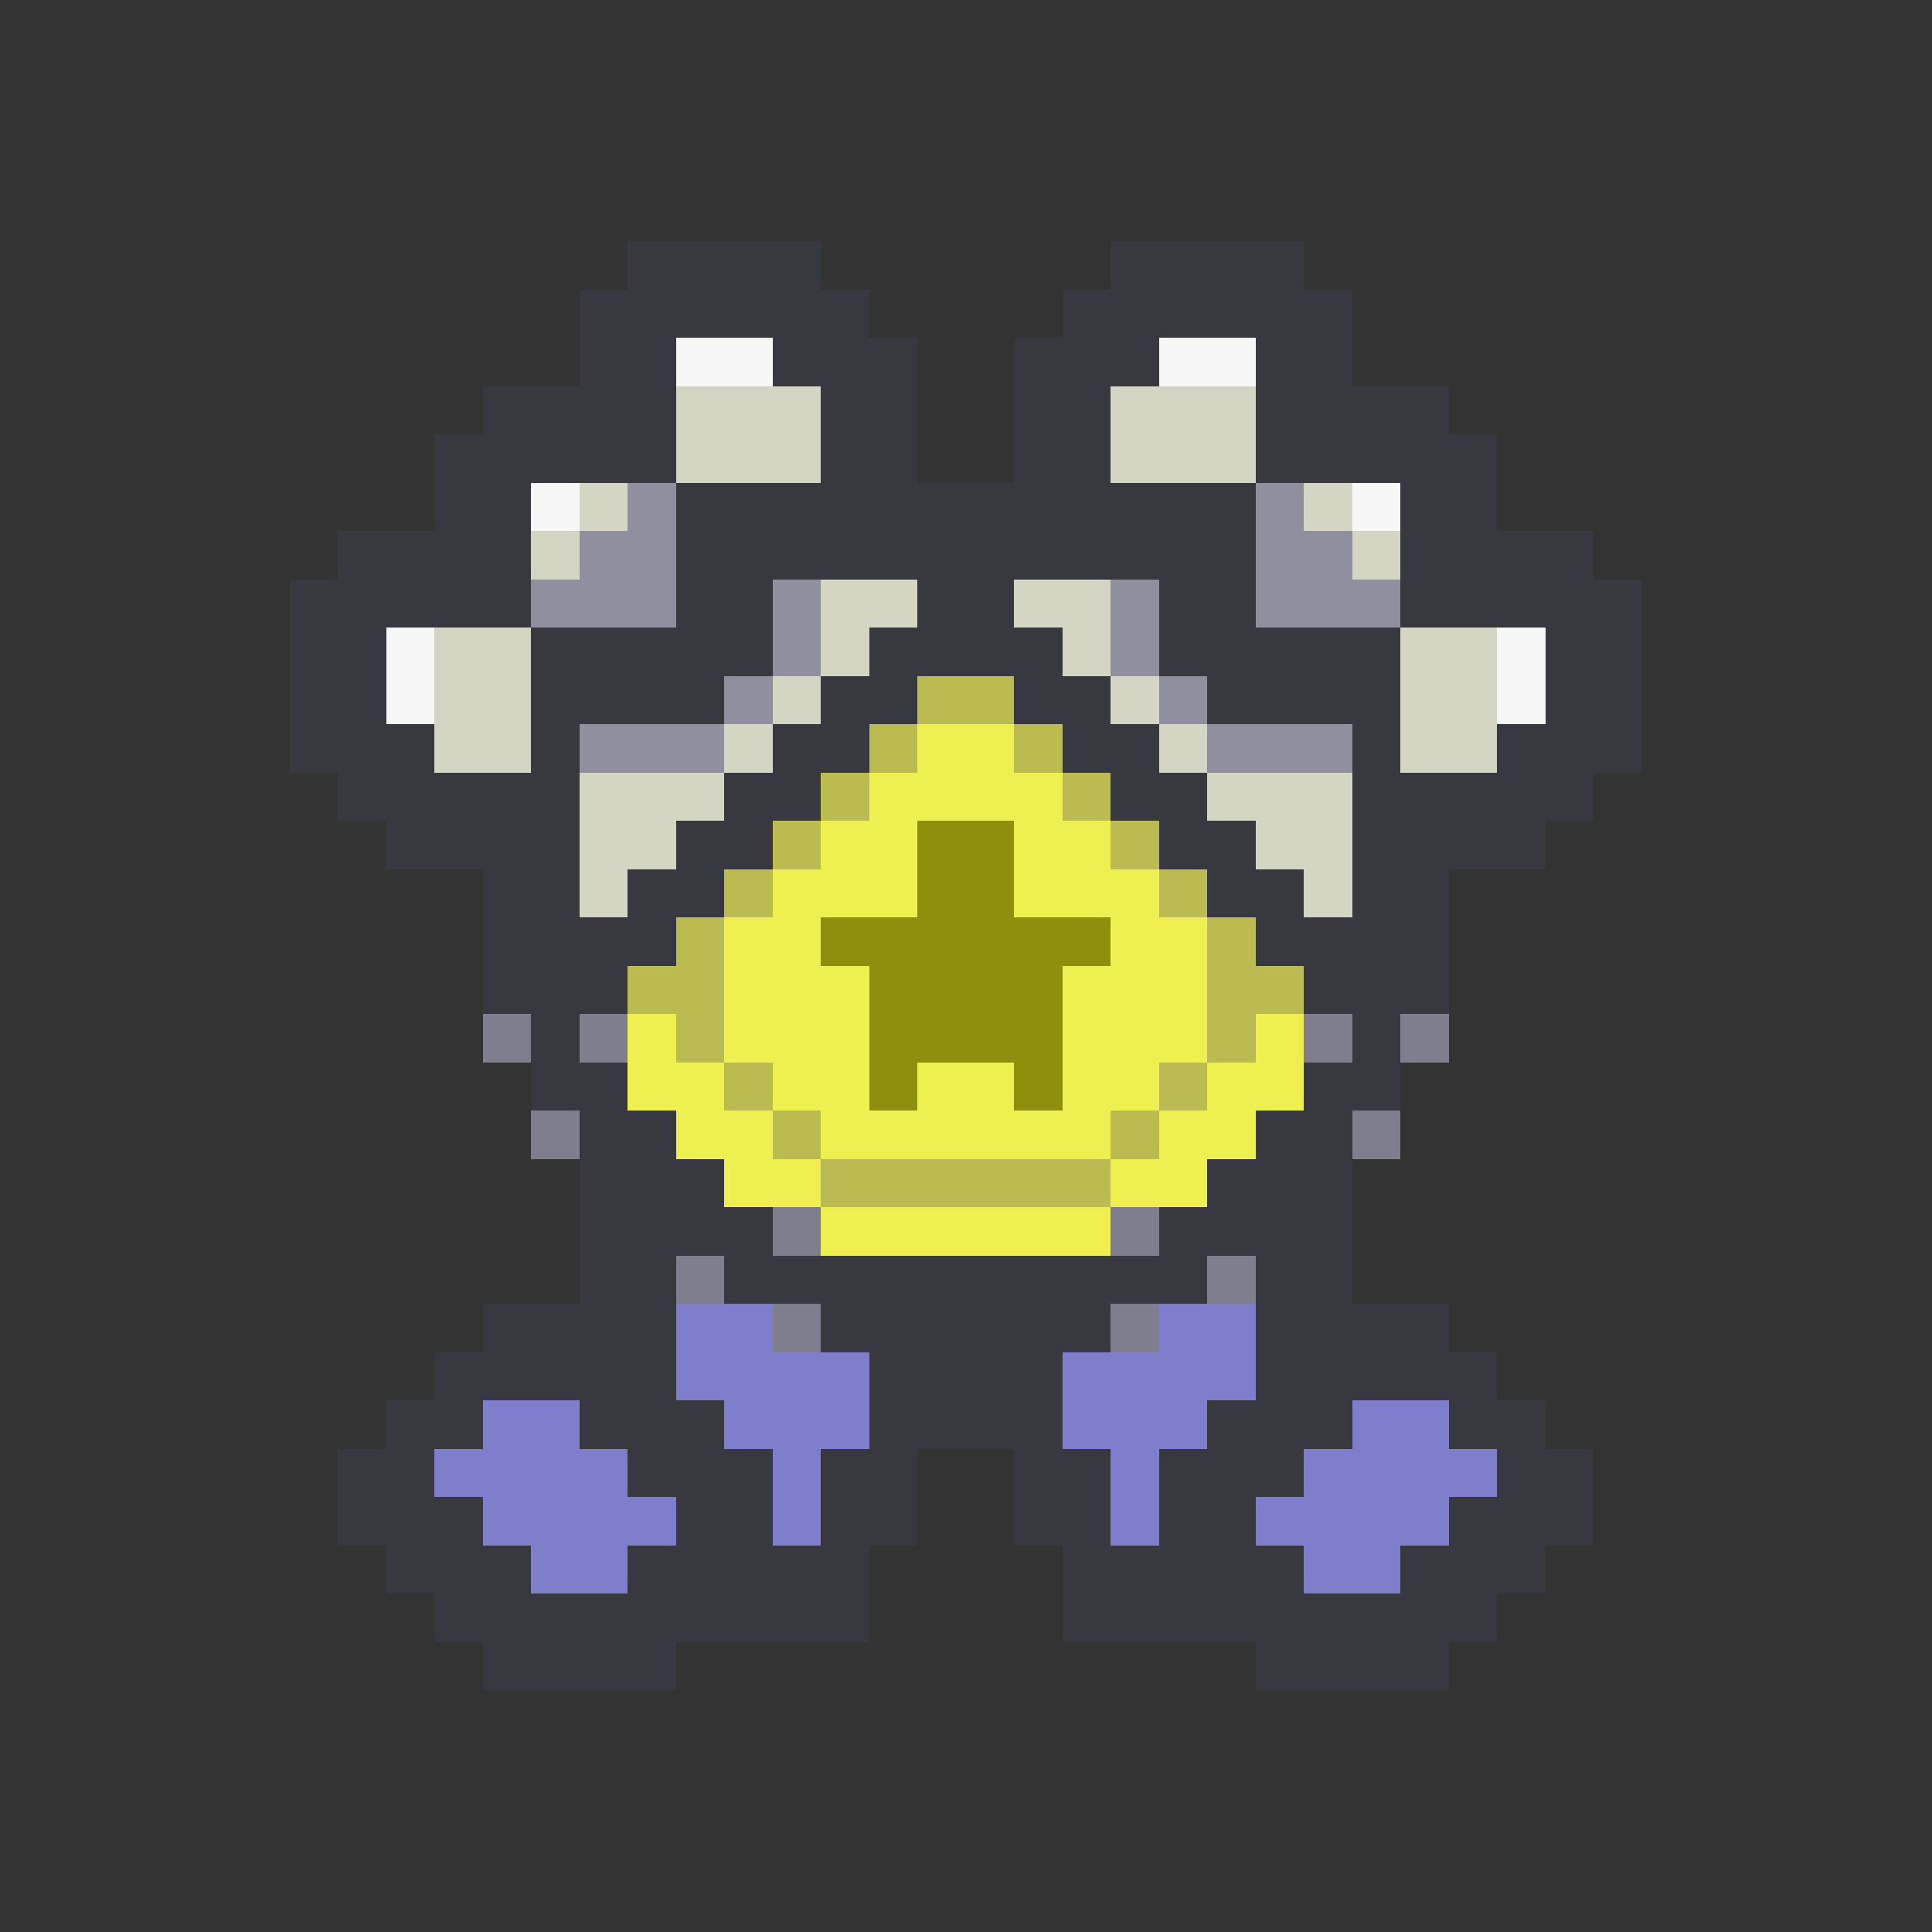<svg xmlns="http://www.w3.org/2000/svg" viewBox="0 -0.5 40 40" shape-rendering="crispEdges">
<rect x="0" y="-0.5" width="40" height="40" fill="#333333" stroke="none"/>
<path stroke="#383841" d="M13 5h4M23 5h4M12 6h6M22 6h6M12 7h2M16 7h3M21 7h3M26 7h2M10 8h4M17 8h2M21 8h2M26 8h4M9 9h5M17 9h2M21 9h2M26 9h5M9 10h2M14 10h12M29 10h2M7 11h4M14 11h12M29 11h4M6 12h5M14 12h2M19 12h2M24 12h2M29 12h5M6 13h2M11 13h5M18 13h4M24 13h5M32 13h2M6 14h2M11 14h4M17 14h2M21 14h2M25 14h4M32 14h2M6 15h3M11 15h1M16 15h2M22 15h2M28 15h1M31 15h3M7 16h5M15 16h2M23 16h2M28 16h5M8 17h4M14 17h2M24 17h2M28 17h4M10 18h2M13 18h2M25 18h2M28 18h2M10 19h4M26 19h4M10 20h3M27 20h3M11 21h1M28 21h1M11 22h2M27 22h2M12 23h2M26 23h2M12 24h3M25 24h3M12 25h4M24 25h4M12 26h2M15 26h10M26 26h2M10 27h4M17 27h6M26 27h4M9 28h5M18 28h4M26 28h5M8 29h2M12 29h3M18 29h4M25 29h3M30 29h2M7 30h2M13 30h3M17 30h2M21 30h2M24 30h3M31 30h2M7 31h3M14 31h2M17 31h2M21 31h2M24 31h2M30 31h3M8 32h3M13 32h5M22 32h5M29 32h3M9 33h9M22 33h9M10 34h4M26 34h4" />
<path stroke="#f7f7f7" d="M14 7h2M24 7h2M11 10h1M28 10h1M8 13h1M31 13h1M8 14h1M31 14h1" />
<path stroke="#d5d5c3" d="M14 8h3M23 8h3M14 9h3M23 9h3M12 10h1M27 10h1M11 11h1M28 11h1M17 12h2M21 12h2M9 13h2M17 13h1M22 13h1M29 13h2M9 14h2M16 14h1M23 14h1M29 14h2M9 15h2M15 15h1M24 15h1M29 15h2M12 16h3M25 16h3M12 17h2M26 17h2M12 18h1M27 18h1" />
<path stroke="#8f8fa0" d="M13 10h1M26 10h1M12 11h2M26 11h2M11 12h3M16 12h1M23 12h1M26 12h3M16 13h1M23 13h1M15 14h1M24 14h1M12 15h3M25 15h3" />
<path stroke="#bbbb52" d="M19 14h2M18 15h1M21 15h1M17 16h1M22 16h1M16 17h1M23 17h1M15 18h1M24 18h1M14 19h1M25 19h1M13 20h2M25 20h2M14 21h1M25 21h1M15 22h1M24 22h1M16 23h1M23 23h1M17 24h6" />
<path stroke="#efef52" d="M19 15h2M18 16h4M17 17h2M21 17h2M16 18h3M21 18h3M15 19h2M23 19h2M15 20h3M22 20h3M13 21h1M15 21h3M22 21h3M26 21h1M13 22h2M16 22h2M19 22h2M22 22h2M25 22h2M14 23h2M17 23h6M24 23h2M15 24h2M23 24h2M17 25h6" />
<path stroke="#8f8f0d" d="M19 17h2M19 18h2M17 19h6M18 20h4M18 21h4M18 22h1M21 22h1" />
<path stroke="#7e7e8f" d="M10 21h1M12 21h1M27 21h1M29 21h1M11 23h1M28 23h1M16 25h1M23 25h1M14 26h1M25 26h1M16 27h1M23 27h1" />
<path stroke="#7e7ecc" d="M14 27h2M24 27h2M14 28h4M22 28h4M10 29h2M15 29h3M22 29h3M28 29h2M9 30h4M16 30h1M23 30h1M27 30h4M10 31h4M16 31h1M23 31h1M26 31h4M11 32h2M27 32h2" />
</svg>